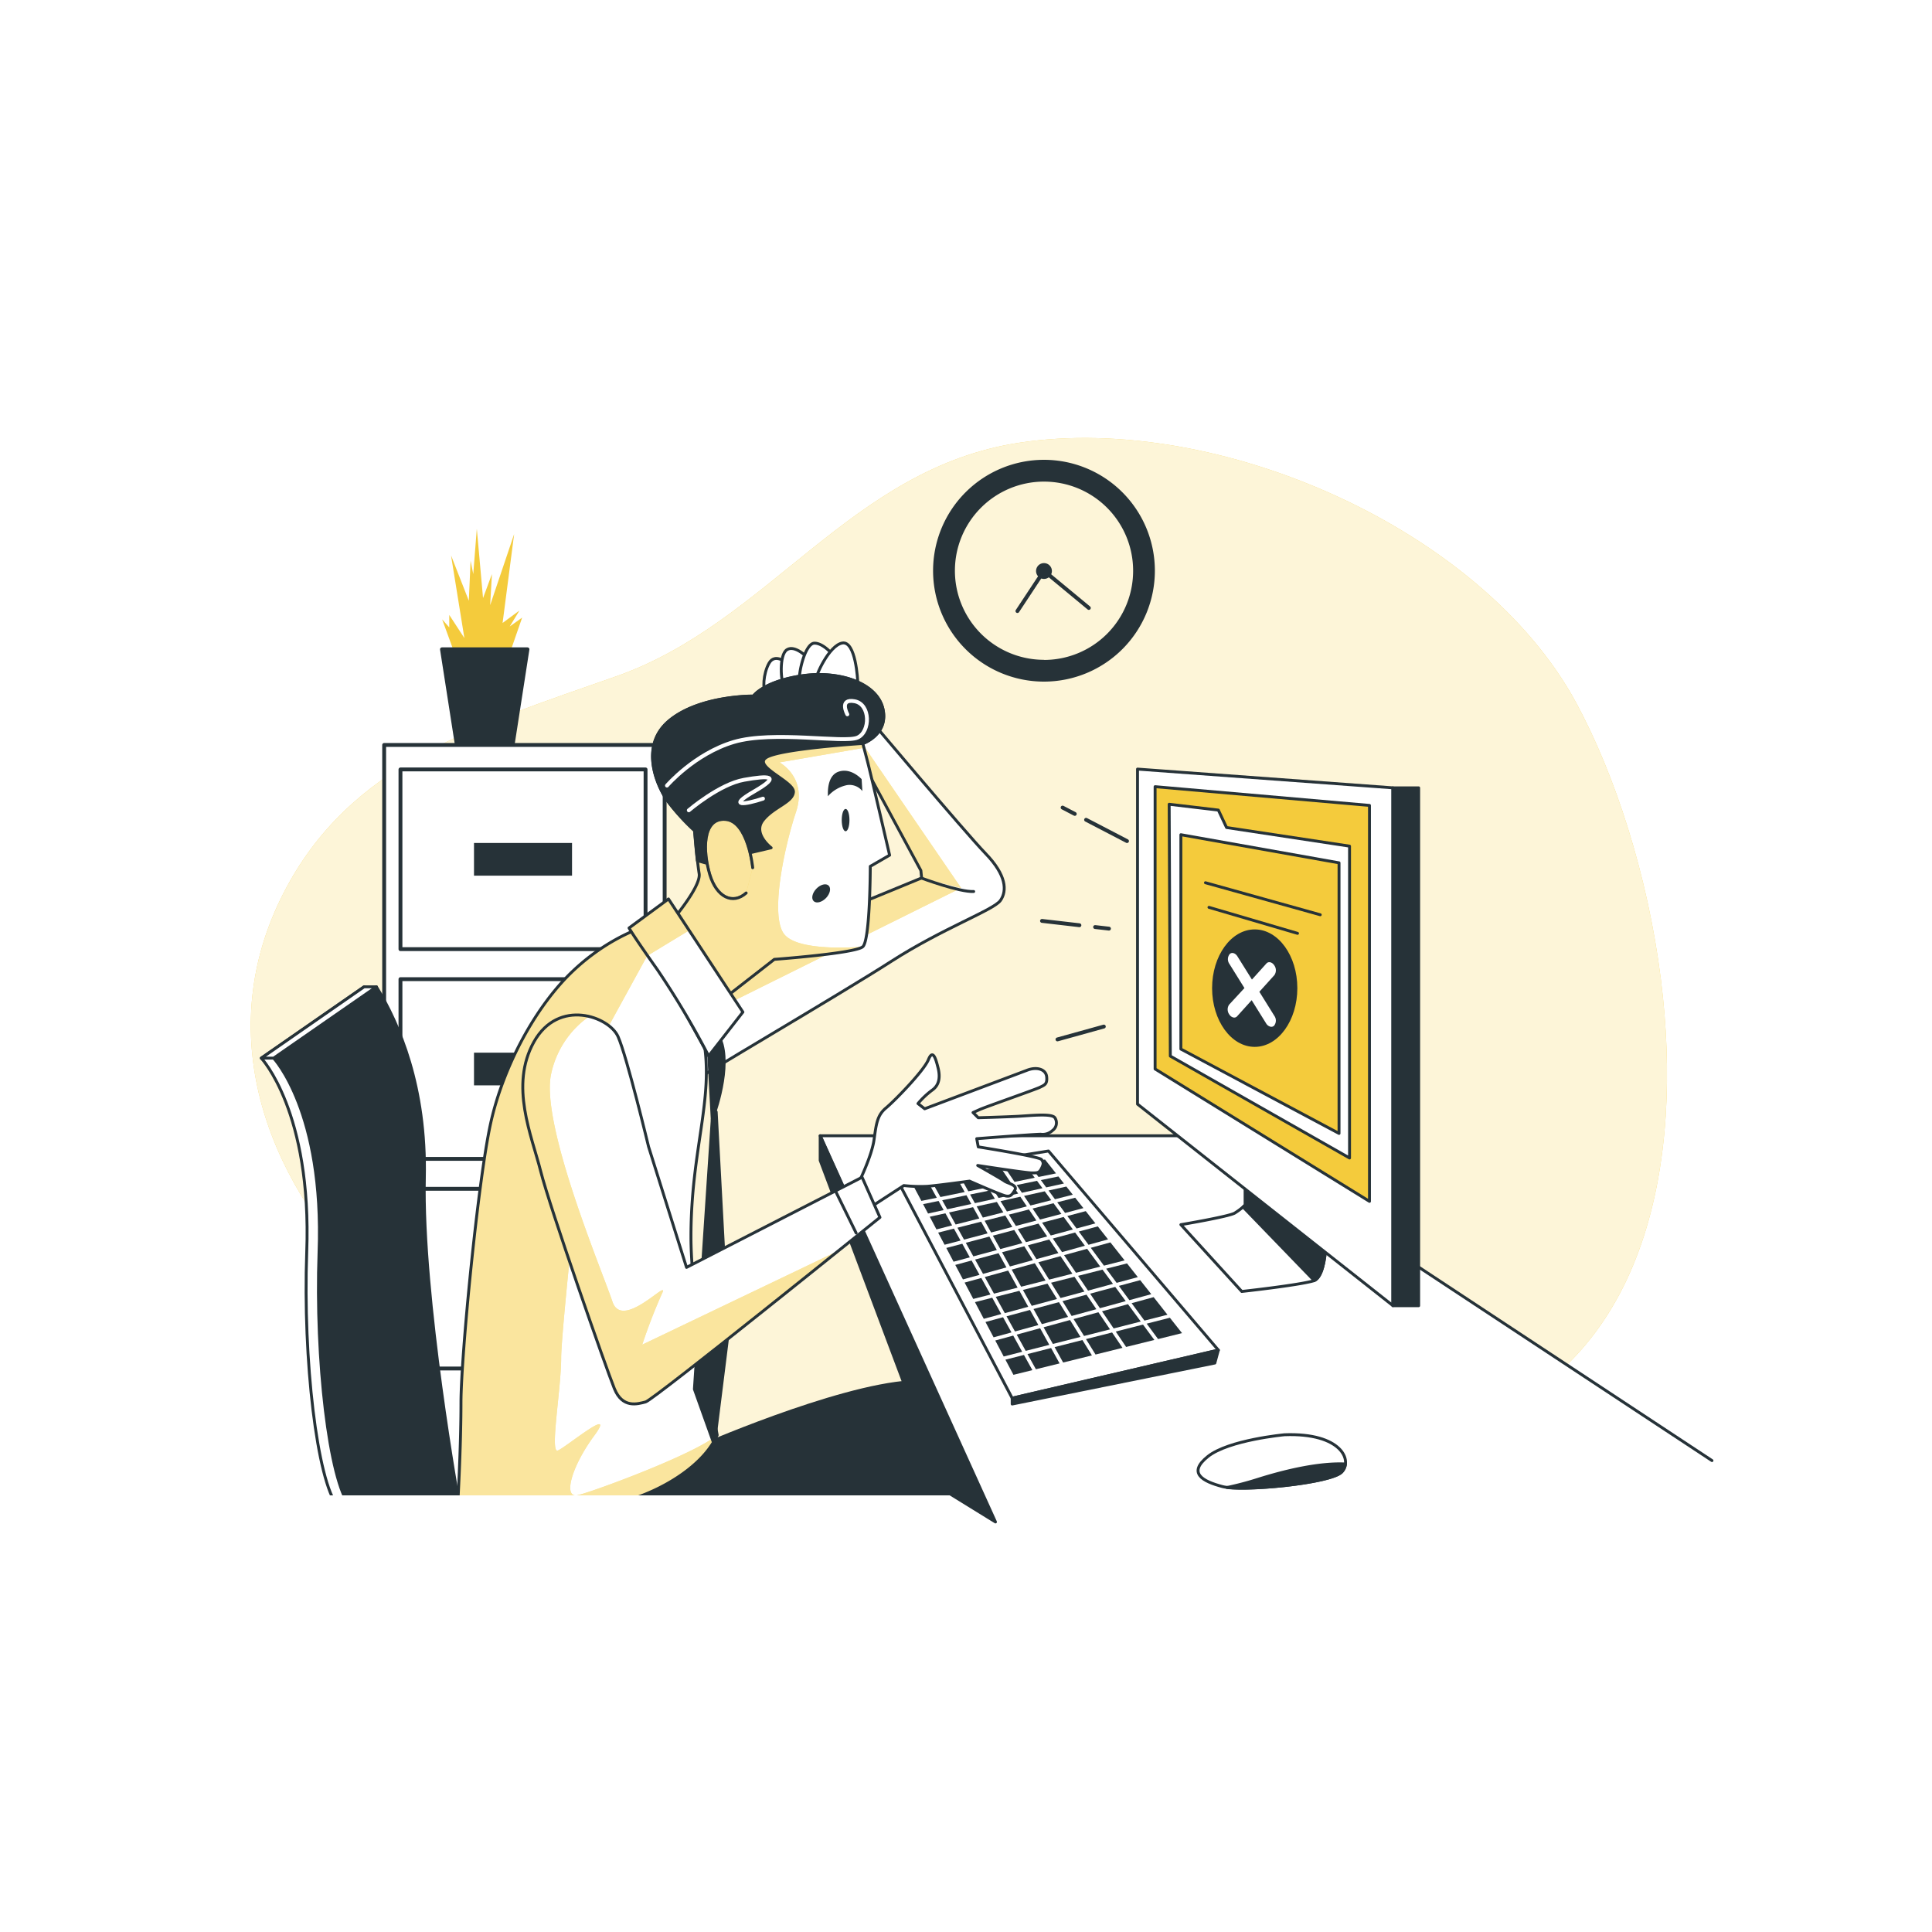 <svg xmlns="http://www.w3.org/2000/svg" xmlns:svgjs="http://svgjs.com/svgjs" xmlns:xlink="http://www.w3.org/1999/xlink" id="freepik_stories-no-data" class="animated" version="1.1" viewBox="0 0 500 500"><style>@keyframes wind{0%{transform:rotate(0deg)}25%{transform:rotate(1deg)}75%{transform:rotate(-1deg)}}@keyframes heartbeat{0%,30%,40%,60%{transform:scale(1)}10%,50%{transform:scale(1.1)}}svg#freepik_stories-no-data:not(.animated) .animable{opacity:0}svg#freepik_stories-no-data.animated #freepik--background-simple--inject-132{animation:1.5s Infinite linear wind;animation-delay:0s}svg#freepik_stories-no-data.animated #freepik--Clock--inject-132{animation:1.5s Infinite linear heartbeat;animation-delay:0s}svg#freepik_stories-no-data.animated #freepik--file-cabinet--inject-132{animation:1.5s Infinite linear wind;animation-delay:0s}</style><g id="freepik--background-simple--inject-132" class="animable" style="transform-origin:248.164px 245.604px"><path d="M429.84,253.51c-3.39-27-11.87-53.07-22-71.76-24.47-44.91-92.64-74.95-144-67.18-43.81,6.62-64.86,46.59-104.36,60.46-36.34,12.76-69.06,22.61-86.19,56.28C37,302.43,125.71,380.18,201.74,374.12c24-1.92,45.44-11.15,70.07-6.82,50,8.79,66.6,18.24,110.76.66C426.08,350.63,435.77,300.74,429.84,253.51Z" style="fill:#f4cb3c;transform-origin:248.164px 245.604px" id="el1zsp1ioe5l4" class="animable"/><g id="el7f0vf281jw2"><path d="M429.84,253.51c-3.39-27-11.87-53.07-22-71.76-24.47-44.91-92.64-74.95-144-67.18-43.81,6.62-64.86,46.59-104.36,60.46-36.34,12.76-69.06,22.61-86.19,56.28C37,302.43,125.71,380.18,201.74,374.12c24-1.92,45.44-11.15,70.07-6.82,50,8.79,66.6,18.24,110.76.66C426.08,350.63,435.77,300.74,429.84,253.51Z" style="fill:#fff;opacity:.8;transform-origin:248.164px 245.604px" class="animable"/></g></g><g id="freepik--Device--inject-132" class="animable" style="transform-origin:327.66px 296.46px"><polyline points="254.91 389.43 212.26 293.93 315.61 293.93 443.06 378" style="fill:#fff;stroke:#263238;stroke-linecap:round;stroke-linejoin:round;stroke-width:.75px;transform-origin:327.66px 341.68px" id="elo30jurvc3j8" class="animable"/><polygon points="244.33 385.67 212.26 300.3 212.26 293.93 257.63 393.88 244.33 385.67" style="fill:#263238;stroke:#263238;stroke-linecap:round;stroke-linejoin:round;stroke-width:.75px;transform-origin:234.945px 343.905px" id="elmos3cyl4d4n" class="animable"/><polygon points="271.35 297.88 315.31 349.41 261.95 361.84 231.63 304.24 271.35 297.88" style="fill:#fff;stroke:#263238;stroke-linecap:round;stroke-linejoin:round;stroke-width:.75px;transform-origin:273.47px 329.86px" id="elc486bfm04eq" class="animable"/><polygon points="261.95 361.84 261.95 363.36 314.4 352.75 315.31 349.41 261.95 361.84" style="fill:#263238;stroke:#263238;stroke-linecap:round;stroke-linejoin:round;stroke-width:.75px;transform-origin:288.63px 356.385px" id="el9cj196jap56" class="animable"/><polygon points="269.69 316.42 271.94 319.74 277.66 318.19 275.28 314.95 269.69 316.42" style="fill:#263238;transform-origin:273.675px 317.345px" id="el4zdzgknk95u" class="animable"/><polygon points="291.34 336.73 288.62 333.05 282.12 334.8 284.66 338.56 291.34 336.73" style="fill:#263238;transform-origin:286.73px 335.805px" id="eldc4zojzylqs" class="animable"/><polygon points="265.02 309.5 266.69 311.98 272.07 310.61 270.38 308.31 265.02 309.5" style="fill:#263238;transform-origin:268.545px 310.145px" id="elt1i9dyekj5b" class="animable"/><polygon points="275.38 324.83 278.46 329.39 284.75 327.8 281.35 323.19 275.38 324.83" style="fill:#263238;transform-origin:280.065px 326.29px" id="elvtc8v5w50xo" class="animable"/><polygon points="291.67 326.97 286.28 328.34 288.98 332 294.47 330.52 291.67 326.97" style="fill:#263238;transform-origin:290.375px 329.485px" id="el4b76wd4o87h" class="animable"/><polygon points="279.01 330.19 281.58 334.01 288.04 332.26 285.33 328.58 279.01 330.19" style="fill:#263238;transform-origin:283.525px 331.295px" id="el36qchmsrlga" class="animable"/><polygon points="258.93 310.85 260.59 313.53 265.75 312.21 264.06 309.71 258.93 310.85" style="fill:#263238;transform-origin:262.34px 311.62px" id="elrtnjwnu2eyl" class="animable"/><polygon points="272.47 320.53 274.85 324.04 280.77 322.4 278.24 318.97 272.47 320.53" style="fill:#263238;transform-origin:276.62px 321.505px" id="eli1svardfzb" class="animable"/><polygon points="267.23 312.77 269.15 315.62 274.69 314.16 272.65 311.39 267.23 312.77" style="fill:#263238;transform-origin:270.96px 313.505px" id="elbqv6qdu3vwv" class="animable"/><polygon points="255.59 319.2 253.91 316.17 247.78 317.73 249.49 320.81 255.59 319.2" style="fill:#263238;transform-origin:251.685px 318.49px" id="elc8f6a3prfci" class="animable"/><polygon points="246.78 326.53 250.99 325.4 249.04 321.88 244.9 322.97 246.78 326.53" style="fill:#263238;transform-origin:247.945px 324.205px" id="elxbwfidz3fk" class="animable"/><polygon points="257.11 307.91 258.42 310.03 263.51 308.9 262.14 306.88 257.11 307.91" style="fill:#263238;transform-origin:260.31px 308.455px" id="eltvjt1s1eb6s" class="animable"/><polygon points="253.45 315.34 251.83 312.42 245.6 313.79 247.32 316.9 253.45 315.34" style="fill:#263238;transform-origin:249.525px 314.66px" id="elehvpbkojkks" class="animable"/><polygon points="251.06 309.14 252.3 311.38 257.48 310.24 256.15 308.1 251.06 309.14" style="fill:#263238;transform-origin:254.27px 309.74px" id="els1sucg46hr" class="animable"/><polygon points="242.35 318.17 246.41 317.13 244.67 314 240.62 314.89 242.35 318.17" style="fill:#263238;transform-origin:243.515px 316.085px" id="elc4gfkmxso7m" class="animable"/><polygon points="243.84 310.62 245.14 312.96 251.37 311.59 250.12 309.33 243.84 310.62" style="fill:#263238;transform-origin:247.605px 311.145px" id="elsvv29opj1jp" class="animable"/><polygon points="263.41 318.08 265.51 321.47 271.01 319.99 268.76 316.67 263.41 318.08" style="fill:#263238;transform-origin:267.21px 319.07px" id="elo9c50wxq52" class="animable"/><polygon points="277.53 329.63 274.46 325.09 268.73 326.67 271.51 331.16 277.53 329.63" style="fill:#263238;transform-origin:273.13px 328.125px" id="el82p5e3h9lsx" class="animable"/><polygon points="252.76 312.21 254.36 315.11 259.66 313.76 257.99 311.06 252.76 312.21" style="fill:#263238;transform-origin:256.21px 313.085px" id="el7p2gq5gquar" class="animable"/><polygon points="253.96 330.74 249.64 331.93 251.88 336.16 256.33 335.03 253.96 330.74" style="fill:#263238;transform-origin:252.985px 333.45px" id="elkn894e69was" class="animable"/><polygon points="266.01 322.28 268.23 325.86 273.92 324.3 271.55 320.78 266.01 322.28" style="fill:#263238;transform-origin:269.965px 323.32px" id="elca9cuql7vqh" class="animable"/><polygon points="261.99 317.52 260.16 314.57 254.82 315.93 256.5 318.97 261.99 317.52" style="fill:#263238;transform-origin:258.405px 316.77px" id="elwcwcsk6yxve" class="animable"/><polygon points="272.02 348.87 265.91 350.43 268.09 354.36 274.22 352.85 272.02 348.87" style="fill:#263238;transform-origin:270.065px 351.615px" id="elg0482sg1vs7" class="animable"/><polygon points="262.56 305.87 267.79 304.8 264.98 300.98 259.83 301.83 262.56 305.87" style="fill:#263238;transform-origin:263.81px 303.425px" id="elgga4j58wt6k" class="animable"/><polygon points="249.66 308.5 247.13 303.93 240.72 304.99 243.38 309.79 249.66 308.5" style="fill:#263238;transform-origin:245.19px 306.86px" id="el10zmvcxjurpq" class="animable"/><polygon points="257.98 323.51 256.05 320.02 249.95 321.63 251.9 325.15 257.98 323.51" style="fill:#263238;transform-origin:253.965px 322.585px" id="elilr2e0681ys" class="animable"/><polygon points="273.55 336.18 271.09 332.21 264.73 333.83 267.01 337.95 273.55 336.18" style="fill:#263238;transform-origin:269.14px 335.08px" id="el6unfh64dyry" class="animable"/><polygon points="270.59 331.4 267.81 326.92 261.82 328.57 264.27 333 270.59 331.4" style="fill:#263238;transform-origin:266.205px 329.96px" id="elu6h5err4rr" class="animable"/><polygon points="280.65 334.26 278.07 330.43 272.01 331.97 274.47 335.93 280.65 334.26" style="fill:#263238;transform-origin:276.33px 333.18px" id="elvlls9w91ftr" class="animable"/><polygon points="264.59 321.72 262.49 318.32 256.95 319.79 258.88 323.26 264.59 321.72" style="fill:#263238;transform-origin:260.77px 320.79px" id="elxha7d6c2bbn" class="animable"/><polygon points="261.09 314.34 262.91 317.27 268.22 315.87 266.29 313.01 261.09 314.34" style="fill:#263238;transform-origin:264.655px 315.14px" id="elit77zpzb3o" class="animable"/><polygon points="267.31 326.12 265.09 322.53 259.33 324.08 261.37 327.76 267.31 326.12" style="fill:#263238;transform-origin:263.32px 325.145px" id="el8wt2ssju6bm" class="animable"/><polygon points="283.74 338.82 281.19 335.06 274.97 336.74 277.34 340.57 283.74 338.82" style="fill:#263238;transform-origin:279.355px 337.815px" id="ela7pk2xcspg" class="animable"/><polygon points="279.63 345.99 276.92 341.62 270.08 343.5 272.48 347.81 279.63 345.99" style="fill:#263238;transform-origin:274.855px 344.715px" id="elg0dgi8uh64" class="animable"/><polygon points="259.13 340.08 256.79 335.85 252.32 336.99 254.6 341.31 259.13 340.08" style="fill:#263238;transform-origin:255.725px 338.58px" id="el1gmuz7ixz3v" class="animable"/><polygon points="251.45 326.22 247.22 327.36 249.21 331.11 253.5 329.93 251.45 326.22" style="fill:#263238;transform-origin:250.36px 328.665px" id="elrjws1pxidd" class="animable"/><polygon points="271.56 348.05 269.18 343.74 263.12 345.4 265.45 349.6 271.56 348.05" style="fill:#263238;transform-origin:267.34px 346.67px" id="elwfix8puwxel" class="animable"/><polygon points="260.46 328 258.43 324.33 252.35 325.97 254.41 329.68 260.46 328" style="fill:#263238;transform-origin:256.405px 327.005px" id="ell6lfuj3splb" class="animable"/><polygon points="263.11 306.68 264.47 308.69 269.79 307.51 268.38 305.6 263.11 306.68" style="fill:#263238;transform-origin:266.45px 307.145px" id="elmtbuivajbkq" class="animable"/><polygon points="240.18 314.06 244.21 313.17 242.91 310.81 238.89 311.63 240.18 314.06" style="fill:#263238;transform-origin:241.55px 312.435px" id="elxb0mlufqt1" class="animable"/><polygon points="256.59 307.08 261.59 306.06 258.84 301.99 253.94 302.8 256.59 307.08" style="fill:#263238;transform-origin:257.765px 304.535px" id="elrt15y2e97g" class="animable"/><polygon points="250.6 308.31 255.65 307.28 252.97 302.96 248.08 303.77 250.6 308.31" style="fill:#263238;transform-origin:251.865px 305.635px" id="elg7wgz5ozy4h" class="animable"/><polygon points="248.59 321.06 246.87 317.96 242.79 319 244.46 322.14 248.59 321.06" style="fill:#263238;transform-origin:245.69px 320.05px" id="elz6n4qwnsi3m" class="animable"/><polygon points="268.77 304.6 273.29 303.67 270.45 300.08 265.98 300.81 268.77 304.6" style="fill:#263238;transform-origin:269.635px 302.34px" id="elrdn0e99lt2g" class="animable"/><polygon points="242.44 309.98 239.76 305.14 235.8 305.8 238.45 310.79 242.44 309.98" style="fill:#263238;transform-origin:239.12px 307.965px" id="elj0q1fgfg7y" class="animable"/><polygon points="265 350.66 260.2 351.88 262.28 355.8 267.18 354.59 265 350.66" style="fill:#263238;transform-origin:263.69px 353.23px" id="el5i9vi0j9q4t" class="animable"/><polygon points="287.81 344.84 281.05 346.56 283.52 350.55 290.5 348.82 287.81 344.84" style="fill:#263238;transform-origin:285.775px 347.695px" id="elupu0x9yly7g" class="animable"/><polygon points="280.13 346.8 272.93 348.63 275.14 352.62 282.59 350.78 280.13 346.8" style="fill:#263238;transform-origin:277.76px 349.71px" id="el4agwyydfz5a" class="animable"/><polygon points="295.81 342.8 288.75 344.6 291.44 348.59 298.75 346.78 295.81 342.8" style="fill:#263238;transform-origin:293.75px 345.695px" id="elctx9xkve6sc" class="animable"/><polygon points="302.76 341.03 296.76 342.56 299.71 346.55 305.91 345.01 302.76 341.03" style="fill:#263238;transform-origin:301.335px 343.79px" id="ele609x2bp01k" class="animable"/><polygon points="262.22 345.65 257.57 346.92 259.76 351.06 264.54 349.84 262.22 345.65" style="fill:#263238;transform-origin:261.055px 348.355px" id="elporso7zumis" class="animable"/><polygon points="276.42 340.82 274.05 336.99 267.47 338.77 269.63 342.68 276.42 340.82" style="fill:#263238;transform-origin:271.945px 339.835px" id="elhz4i994fazo" class="animable"/><polygon points="287.27 344.04 284.27 339.61 277.84 341.37 280.55 345.75 287.27 344.04" style="fill:#263238;transform-origin:282.555px 342.68px" id="elrhr9bhngk1e" class="animable"/><polygon points="268.73 342.92 266.56 339.01 260.49 340.66 262.67 344.58 268.73 342.92" style="fill:#263238;transform-origin:264.61px 341.795px" id="eloht4nayw0u" class="animable"/><polygon points="257.14 346.1 261.77 344.83 259.59 340.9 255.04 342.13 257.14 346.1" style="fill:#263238;transform-origin:258.405px 343.5px" id="elq5dwm7l145s" class="animable"/><polygon points="263.36 333.24 260.92 328.82 254.86 330.49 257.24 334.79 263.36 333.24" style="fill:#263238;transform-origin:259.11px 331.805px" id="el78w0ksqmoix" class="animable"/><polygon points="295.23 342.01 291.92 337.52 285.2 339.36 288.21 343.8 295.23 342.01" style="fill:#263238;transform-origin:290.215px 340.66px" id="elmu117pekm9b" class="animable"/><polygon points="266.11 338.19 263.82 334.06 257.7 335.62 260.04 339.84 266.11 338.19" style="fill:#263238;transform-origin:261.905px 336.95px" id="el0ns6a3f5v0zd" class="animable"/><polygon points="282.29 322.93 285.7 327.55 291.05 326.19 287.37 321.53 282.29 322.93" style="fill:#263238;transform-origin:286.67px 324.54px" id="elgcwwsp0be1p" class="animable"/><polygon points="275.64 313.91 280.38 312.66 278.25 309.97 273.61 311.15 275.64 313.91" style="fill:#263238;transform-origin:276.995px 311.94px" id="elep857ciwrii" class="animable"/><polygon points="271.36 308.1 273.02 310.36 277.64 309.19 275.97 307.08 271.36 308.1" style="fill:#263238;transform-origin:274.5px 308.72px" id="elqmgj4sp78ke" class="animable"/><polygon points="302.14 340.25 298.56 335.7 292.86 337.26 296.18 341.77 302.14 340.25" style="fill:#263238;transform-origin:297.5px 338.735px" id="eld4h5qm15atm" class="animable"/><polygon points="276.22 314.7 278.61 317.93 283.49 316.61 280.99 313.44 276.22 314.7" style="fill:#263238;transform-origin:279.855px 315.685px" id="eleph294y3xt" class="animable"/><polygon points="289.56 332.79 292.28 336.48 297.95 334.93 295.08 331.3 289.56 332.79" style="fill:#263238;transform-origin:293.755px 333.89px" id="elw4npa8f9vy" class="animable"/><polygon points="270.76 307.3 275.35 306.29 273.92 304.47 269.37 305.4 270.76 307.3" style="fill:#263238;transform-origin:272.36px 305.885px" id="elyzxi60lnl3" class="animable"/><polygon points="281.71 322.15 286.76 320.75 284.11 317.39 279.19 318.72 281.71 322.15" style="fill:#263238;transform-origin:282.975px 319.77px" id="elv8g3zljdbph" class="animable"/><path d="M322.28,303.64v8.18a16,16,0,0,1-2.73,2.12c-1.51.91-13.94,3-13.94,3l15.76,17.29s14.45-1.58,18.5-2.73c4.24-1.22,3.33-16.68,3.33-16.68Z" style="fill:#fff;stroke:#263238;stroke-linecap:round;stroke-linejoin:round;stroke-width:.75px;transform-origin:324.446px 318.935px" id="elrlkz4i64ycm" class="animable"/><path d="M322.28,303.64v8.18s-.22.22-.58.54l18.43,19.06c3.94-1.77,3.07-16.57,3.07-16.57Z" style="fill:#263238;stroke:#263238;stroke-linecap:round;stroke-linejoin:round;stroke-width:.75px;transform-origin:332.491px 317.53px" id="ely4jcrqclxkn" class="animable"/><polygon points="294.39 199.04 294.39 285.75 360.48 337.89 360.48 203.89 294.39 199.04" style="fill:#fff;stroke:#263238;stroke-linecap:round;stroke-linejoin:round;stroke-width:.75px;transform-origin:327.435px 268.465px" id="elsn0hgjkfgr" class="animable"/><polygon points="298.94 203.59 298.94 276.65 354.42 310.91 354.42 208.44 298.94 203.59" style="fill:#f4cb3c;stroke:#263238;stroke-linecap:round;stroke-linejoin:round;stroke-width:.75px;transform-origin:326.68px 257.25px" id="elw2tuti5qef" class="animable"/><rect id="elwkged8u7n" width="6.67" height="134.03" x="360.48" y="203.89" style="fill:#263238;stroke:#263238;stroke-linecap:round;stroke-linejoin:round;stroke-width:.75px;transform-origin:363.815px 270.905px" class="animable"/><polygon points="302.58 208.14 302.88 273.32 349.26 299.69 349.26 218.98 317.43 214.16 315.31 209.65 302.58 208.14" style="fill:#fff;stroke:#263238;stroke-linecap:round;stroke-linejoin:round;stroke-width:.75px;transform-origin:325.92px 253.915px" id="ellcolx7k2yn" class="animable"/><polygon points="305.61 216.02 305.61 271.5 346.54 293.33 346.54 223.3 305.61 216.02" style="fill:#f4cb3c;stroke:#263238;stroke-linecap:round;stroke-linejoin:round;stroke-width:.75px;transform-origin:326.075px 254.675px" id="elh96qtd8ty0v" class="animable"/><g id="el4h0a50jeef3"><ellipse cx="324.72" cy="255.73" rx="11.03" ry="15.2" style="fill:#263238;transform-origin:324.72px 255.73px;transform:rotate(-18.56deg)" class="animable"/></g><path d="M325.92,256.67l3.89-4.31a2.21,2.21,0,0,0-.07-2.59c-.58-.83-1.49-1-2-.41L324,253.51l-3.75-6c-.54-.87-1.45-1.14-2-.6a2.11,2.11,0,0,0-.08,2.55l3.89,6.25L318.1,260a2.2,2.2,0,0,0,.08,2.59,1.68,1.68,0,0,0,1,.73,1,1,0,0,0,1-.32l3.75-4.15,3.74,6a1.79,1.79,0,0,0,1.06.84,1,1,0,0,0,1-.24,2.12,2.12,0,0,0,.07-2.55Z" style="fill:#fff;transform-origin:323.956px 256.184px" id="elwabxwwibmac" class="animable"/><line id="el4ji968mt6mm" x1="312.88" x2="335.8" y1="234.82" y2="241.55" style="fill:none;stroke:#263238;stroke-linecap:round;stroke-linejoin:round;stroke-width:.75px;transform-origin:324.34px 238.185px" class="animable"/><line id="el9aipolezxph" x1="311.97" x2="341.68" y1="228.45" y2="236.74" style="fill:none;stroke:#263238;stroke-linecap:round;stroke-linejoin:round;stroke-width:.75px;transform-origin:326.825px 232.595px" class="animable"/><path d="M332.45,371.31s-14.49,1.34-19.85,5.63-1.34,6.44,3.75,7.78,27.9-.81,30.85-3.76S347.2,370.77,332.45,371.31Z" style="fill:#fff;stroke:#263238;stroke-linecap:round;stroke-linejoin:round;stroke-width:.75px;transform-origin:329.143px 378.204px" id="elrqmh8xpeskf" class="animable"/><path d="M347.2,381a3.46,3.46,0,0,0,1-2.12c-6.49-.32-15,1.56-22.73,4a81.06,81.06,0,0,1-7.94,2.09C324.27,385.78,344.44,383.72,347.2,381Z" style="fill:#263238;stroke:#263238;stroke-linecap:round;stroke-linejoin:round;stroke-width:.75px;transform-origin:332.865px 381.996px" id="eltuol5qsutpa" class="animable"/><line id="el1t2jxtdm12uj" x1="281.08" x2="291.67" y1="212.16" y2="217.67" style="fill:none;stroke:#263238;stroke-linecap:round;stroke-linejoin:round;transform-origin:286.375px 214.915px" class="animable"/><line id="el9g3onpzuiou" x1="275" x2="278.15" y1="209" y2="210.64" style="fill:none;stroke:#263238;stroke-linecap:round;stroke-linejoin:round;transform-origin:276.575px 209.82px" class="animable"/><line id="eliadbpw5xcvh" x1="283.41" x2="287" y1="239.92" y2="240.33" style="fill:none;stroke:#263238;stroke-linecap:round;stroke-linejoin:round;transform-origin:285.205px 240.125px" class="animable"/><line id="elhnxm3ycy2dq" x1="269.67" x2="279.35" y1="238.33" y2="239.45" style="fill:none;stroke:#263238;stroke-linecap:round;stroke-linejoin:round;transform-origin:274.51px 238.89px" class="animable"/><line id="elmgnj3ut252q" x1="285.67" x2="273.67" y1="265.67" y2="269" style="fill:none;stroke:#263238;stroke-linecap:round;stroke-linejoin:round;transform-origin:279.67px 267.335px" class="animable"/></g><g id="freepik--Clock--inject-132" class="animable" style="transform-origin:270.18px 147.7px"><path d="M270.18,119a28.7,28.7,0,1,0,28.7,28.7A28.7,28.7,0,0,0,270.18,119Zm0,51.76a23.06,23.06,0,1,1,23.07-23.06A23.05,23.05,0,0,1,270.18,170.79Z" style="fill:#263238;transform-origin:270.18px 147.7px" id="elzg1lur3phqq" class="animable"/><path d="M272.23,147.73a2.05,2.05,0,1,1-2.05-2A2.05,2.05,0,0,1,272.23,147.73Z" style="fill:#263238;transform-origin:270.181px 147.78px" id="el46vhmx4bcra" class="animable"/><polyline points="263.31 158.14 270.18 147.73 281.79 157.34" style="fill:none;stroke:#263238;stroke-linecap:round;stroke-linejoin:round;transform-origin:272.55px 152.935px" id="el75lbp0qf97b" class="animable"/></g><g id="freepik--file-cabinet--inject-132" class="animable" style="transform-origin:135.715px 261.37px"><polyline points="117.88 169.73 114.43 160.3 116.27 162.37 116.27 159.15 120.18 165.13 116.73 143.74 121.33 155.47 121.79 145.12 122.48 148.57 123.4 136.84 125.01 154.78 127.31 148.57 126.85 156.62 133.06 138.22 130.07 161.22 134.44 158 131.91 162.14 135.13 159.84 131.46 170.42 118.11 170.65" style="fill:#f4cb3c;transform-origin:124.78px 153.745px" id="el287lh0b53df" class="animable"/><polygon points="132.64 192.96 118.26 192.96 114.38 168.04 136.51 168.04 132.64 192.96" style="fill:#263238;stroke:#263238;stroke-linecap:round;stroke-linejoin:round;transform-origin:125.445px 180.5px" id="elouva5zi224q" class="animable"/><rect id="elllghnusj65" width="72.59" height="193.11" x="99.42" y="192.79" style="fill:#fff;stroke:#263238;stroke-linecap:round;stroke-linejoin:round;transform-origin:135.715px 289.345px" class="animable"/><rect id="eleg7wvre4615" width="63.43" height="46.51" x="103.64" y="199.13" style="fill:none;stroke:#263238;stroke-linecap:round;stroke-linejoin:round;transform-origin:135.355px 222.385px" class="animable"/><rect id="el18rntz26uk" width="25.37" height="8.46" x="122.67" y="218.16" style="fill:#263238;transform-origin:135.355px 222.39px" class="animable"/><rect id="eltjaosqjavoe" width="63.43" height="46.51" x="103.64" y="253.4" style="fill:none;stroke:#263238;stroke-linecap:round;stroke-linejoin:round;transform-origin:135.355px 276.655px" class="animable"/><rect id="elf2p80ptpeon" width="25.37" height="8.46" x="122.67" y="272.43" style="fill:#263238;transform-origin:135.355px 276.66px" class="animable"/><rect id="el20i4q27k99g" width="63.43" height="46.51" x="103.64" y="307.66" style="fill:none;stroke:#263238;stroke-linecap:round;stroke-linejoin:round;transform-origin:135.355px 330.915px" class="animable"/><rect id="elw616mpt0g5d" width="25.37" height="8.46" x="122.67" y="326.69" style="fill:#263238;transform-origin:135.355px 330.92px" class="animable"/></g><g id="freepik--Character--inject-132" class="animable" style="transform-origin:170.512px 278.078px"><g style="clip-path:url(#freepik--clip-path--inject-132);transform-origin:170.512px 278.078px" id="elp20ekbyety" class="animable"><path d="M179.79,374.88s36.38-16.07,55.94-17.28L250,389.13H142.22Z" style="fill:#263238;stroke:#263238;stroke-linecap:round;stroke-linejoin:round;stroke-width:.75px;transform-origin:196.11px 373.365px" id="elssk6ova065" class="animable"/><path d="M224.07,184.9s25.61,30.42,31,36,5.59,9.63,3.85,12.13-14.82,7.13-28.3,15.79-51.8,31-52.18,31.78-4.05-27-4.05-27l64.12-26.38-.19-1.93-20.8-38.51Z" style="fill:#fff;transform-origin:217.142px 232.758px" id="el2lp31kzoqu4" class="animable"/><g style="clip-path:url(#freepik--clip-path-2--inject-132);transform-origin:211.58px 225.46px" id="elqjq1vvi6jfl" class="animable"><path d="M248.72,229.8,219,186.4l-1.43.42,20.8,38.51.19,1.93-64.12,26.38s.07.48.17,1.29l4.18,9.59Z" style="fill:#f4cb3c;transform-origin:211.58px 225.46px" id="elu3hy9w2ys08" class="animable"/><g id="elsh4n6oocv49"><path d="M248.72,229.8,219,186.4l-1.43.42,20.8,38.51.19,1.93-64.12,26.38s.07.48.17,1.29l4.18,9.59Z" style="fill:#fff;opacity:.5;transform-origin:211.58px 225.46px" class="animable"/></g></g><path d="M224.07,184.9s25.61,30.42,31,36,5.59,9.63,3.85,12.13-14.82,7.13-28.3,15.79-51.8,31-52.18,31.78-4.05-27-4.05-27l64.12-26.38-.19-1.93-20.8-38.51Z" style="fill:none;stroke:#263238;stroke-linecap:round;stroke-linejoin:round;stroke-width:.75px;transform-origin:217.142px 232.758px" id="el7ozoioyhvdi" class="animable"/><path d="M203.66,171.61s-3.08-2.7-4.62,0-1.73,7.12-.77,7.51,4.81-.19,5.39-1.35S203.66,171.61,203.66,171.61Z" style="fill:#fff;stroke:#263238;stroke-linecap:round;stroke-linejoin:round;stroke-width:.75px;transform-origin:200.8px 174.825px" id="els7a5i9ldira" class="animable"/><path d="M209.05,170.26s-3.27-3.46-5.39-2.12-1.54,8.67-.77,9.25,5.39-1,6-1.93S209.05,170.26,209.05,170.26Z" style="fill:#fff;stroke:#263238;stroke-linecap:round;stroke-linejoin:round;stroke-width:.75px;transform-origin:205.7px 172.673px" id="elnmvpmgs6dgl" class="animable"/><path d="M216.37,170.45s-2.89-4-5.58-4-4.63,9.63-3.66,10.4,7.31-.19,7.7-.77A52.44,52.44,0,0,0,216.37,170.45Z" style="fill:#fff;stroke:#263238;stroke-linecap:round;stroke-linejoin:round;stroke-width:.75px;transform-origin:211.623px 171.793px" id="elesnl05zrmns" class="animable"/><path d="M222,177c0-1.15-.57-11.17-4-10.59s-7.12,8.67-6.93,10S222,177,222,177Z" style="fill:#fff;stroke:#263238;stroke-linecap:round;stroke-linejoin:round;stroke-width:.75px;transform-origin:216.531px 171.796px" id="elp2fq09sh8lo" class="animable"/><path d="M238.51,227.26s9.82,3.66,13.48,3.46" style="fill:#fff;stroke:#263238;stroke-linecap:round;stroke-linejoin:round;stroke-width:.75px;transform-origin:245.25px 228.994px" id="eldxbdqcvj13e" class="animable"/><path d="M157.76,389.39c10.46-1.76,23.86-8.95,27.85-18-3-15.69-6.79-37.79-6.79-51.31,0-22.72,6-35.62,3.27-51s-8.47-25.41-14.63-29.46c0,0-9.43,2.5-19.06,11.55S130.3,275.78,127,290.61s-7.7,60.46-7.7,72.4-.86,26.76-.86,26.76c11.53,0,23.06,0,34.59,0A26.46,26.46,0,0,0,157.76,389.39Z" style="fill:#fff;transform-origin:152.025px 314.696px" id="elnmbpfqm159b" class="animable"/><g style="clip-path:url(#freepik--clip-path-3--inject-132);transform-origin:152.025px 314.67px" id="elu4h582tohpi" class="animable"><path d="M185.61,371.38c-5.86,5-32.25,14.71-36.1,15.57s-1.71-7.28,4.28-15.41-7.28,3-9.42,3.85.86-15.84.86-24,7.71-77.48,7.71-77.48l14.55-26.55,5-3a21.48,21.48,0,0,0-5-4.79s-9.43,2.5-19.06,11.55S130.3,275.78,127,290.61s-7.7,60.46-7.7,72.4-.86,26.76-.86,26.76c11.53,0,23.06,0,34.59,0a26.46,26.46,0,0,0,4.71-.42C168.22,387.63,181.62,380.44,185.61,371.38Z" style="fill:#f4cb3c;transform-origin:152.025px 314.67px" id="elt78zsgh9jef" class="animable"/><g id="el4swplbdrx69"><path d="M185.61,371.38c-5.86,5-32.25,14.71-36.1,15.57s-1.71-7.28,4.28-15.41-7.28,3-9.42,3.85.86-15.84.86-24,7.71-77.48,7.71-77.48l14.55-26.55,5-3a21.48,21.48,0,0,0-5-4.79s-9.43,2.5-19.06,11.55S130.3,275.78,127,290.61s-7.7,60.46-7.7,72.4-.86,26.76-.86,26.76c11.53,0,23.06,0,34.59,0a26.46,26.46,0,0,0,4.71-.42C168.22,387.63,181.62,380.44,185.61,371.38Z" style="fill:#fff;opacity:.5;transform-origin:152.025px 314.67px" class="animable"/></g></g><path d="M157.76,389.39c10.46-1.76,23.86-8.95,27.85-18-3-15.69-6.79-37.79-6.79-51.31,0-22.72,6-35.62,3.27-51s-8.47-25.41-14.63-29.46c0,0-9.43,2.5-19.06,11.55S130.3,275.78,127,290.61s-7.7,60.46-7.7,72.4-.86,26.76-.86,26.76c11.53,0,23.06,0,34.59,0A26.46,26.46,0,0,0,157.76,389.39Z" style="fill:none;stroke:#263238;stroke-linecap:round;stroke-linejoin:round;stroke-width:.75px;transform-origin:152.025px 314.696px" id="el8ugw2wi1t1w" class="animable"/><path d="M166.9,243.16l16.54,30.12.89,16.52s4.61-11.78,2.56-19.47S166.9,243.16,166.9,243.16Z" style="fill:#263238;stroke:#263238;stroke-linecap:round;stroke-linejoin:round;stroke-width:.75px;transform-origin:177.158px 266.48px" id="el8kw9y69tav4" class="animable"/><polygon points="184.32 289.81 179.71 359.52 184.84 373.87 188.43 345.16 185.35 287.75 184.32 289.81" style="fill:#263238;stroke:#263238;stroke-linecap:round;stroke-linejoin:round;stroke-width:.75px;transform-origin:184.07px 330.81px" id="ela38v0qjph24" class="animable"/><path d="M179.78,214.93s.58,7.51,1.16,11.17S172.47,240,172.47,240l13.09,19.83,14.83-11.55s21-1.54,22.91-3.28,1.93-20.79,1.93-20.79l5-2.89s-4.62-20-5.77-24.46l-1.16-4.42s6.74-2.32,5.2-9-11.36-10-21.18-8.48-12.32,5.2-12.32,5.2-13.87-.19-21.76,6.36-3.08,16.94-.58,20.6A57.23,57.23,0,0,0,179.78,214.93Z" style="fill:#fff;transform-origin:199.568px 217.213px" id="elkdlap0791c" class="animable"/><g style="clip-path:url(#freepik--clip-path-4--inject-132);transform-origin:198.583px 217.168px" id="elhs8jz1hyf8g" class="animable"><path d="M203,241.83c-3.85-4.71,0-22.69,3-31.68s-4.28-12.84-4.28-12.84l21.86-3.77-.3-1.13a9.74,9.74,0,0,0,3.83-2.71l1.18-6.95c-2-6.32-11.47-9.36-21-7.87-9.82,1.54-12.32,5.2-12.32,5.2s-13.87-.19-21.76,6.36-3.08,16.94-.58,20.6a57.23,57.23,0,0,0,7.12,7.89s.58,7.51,1.16,11.17S172.47,240,172.47,240l13.09,19.83,14.83-11.55s16-1.18,21.36-2.63l1.55-.65S206.87,246.54,203,241.83Z" style="fill:#f4cb3c;transform-origin:198.583px 217.168px" id="elaoj7jrbernr" class="animable"/><g id="el7vtzhwh35u2"><path d="M203,241.83c-3.85-4.71,0-22.69,3-31.68s-4.28-12.84-4.28-12.84l21.86-3.77-.3-1.13a9.74,9.74,0,0,0,3.83-2.71l1.18-6.95c-2-6.32-11.47-9.36-21-7.87-9.82,1.54-12.32,5.2-12.32,5.2s-13.87-.19-21.76,6.36-3.08,16.94-.58,20.6a57.23,57.23,0,0,0,7.12,7.89s.58,7.51,1.16,11.17S172.47,240,172.47,240l13.09,19.83,14.83-11.55s16-1.18,21.36-2.63l1.55-.65S206.87,246.54,203,241.83Z" style="fill:#fff;opacity:.5;transform-origin:198.583px 217.168px" class="animable"/></g><path d="M214.25,206.08s0-.3,0-.77c0-1.49.25-4.71,2.74-5.59,3.27-1.15,6,1.93,6,1.93l.19,3.08a4.25,4.25,0,0,0-4-1.54A9,9,0,0,0,214.25,206.08Z" style="fill:#263238;transform-origin:218.715px 202.771px" id="elsb5pvnky3aj" class="animable"/><path d="M219.84,212.24c0,1.59-.44,2.89-1,2.89s-1-1.3-1-2.89.43-2.89,1-2.89S219.84,210.64,219.84,212.24Z" style="fill:#263238;transform-origin:218.84px 212.24px" id="eloir17shjn0n" class="animable"/><path d="M213.77,232.41c-1.07,1.11-2.5,1.47-3.19.81s-.38-2.11.69-3.22,2.49-1.47,3.18-.81S214.84,231.3,213.77,232.41Z" style="fill:#263238;transform-origin:212.516px 231.205px" id="eluk3fzmokjpj" class="animable"/></g><path d="M179.78,214.93s.58,7.51,1.16,11.17S172.47,240,172.47,240l13.09,19.83,14.83-11.55s21-1.54,22.91-3.28,1.93-20.79,1.93-20.79l5-2.89s-4.62-20-5.77-24.46l-1.16-4.42s6.74-2.32,5.2-9-11.36-10-21.18-8.48-12.32,5.2-12.32,5.2-13.87-.19-21.76,6.36-3.08,16.94-.58,20.6A57.23,57.23,0,0,0,179.78,214.93Z" style="fill:none;stroke:#263238;stroke-linecap:round;stroke-linejoin:round;stroke-width:.75px;transform-origin:199.568px 217.213px" id="elq5iae2abir" class="animable"/><path d="M198.27,196.06c3.47-2.31,25-3.65,25-3.65s6.74-2.32,5.2-9-11.36-10-21.18-8.48-12.32,5.2-12.32,5.2-13.87-.19-21.76,6.36-3.08,16.94-.58,20.6a57.23,57.23,0,0,0,7.12,7.89s.32,4.12.72,7.75l6,1.69,6.55-3.47,6.55-1.54s-4.82-3.66-2.12-7.12,7.7-4.62,7.89-7.32S194.8,198.37,198.27,196.06Z" style="fill:#263238;stroke:#263238;stroke-linecap:round;stroke-linejoin:round;stroke-width:.75px;transform-origin:198.787px 199.493px" id="elkhn0teqawk" class="animable"/><path d="M219.29,184.87s-2.26-4.14,1.88-3.39,4.14,7.91.75,9.41-21.83-1.88-32,1.13-17.31,11.29-17.31,11.29" style="fill:none;stroke:#fff;stroke-linecap:round;stroke-miterlimit:10;transform-origin:198.493px 192.35px" id="eluo6um5u3os9" class="animable"/><path d="M178.26,209.71s7.91-6.77,14.3-7.9,9.79-1.13,2.64,3-2.26,3.38,2.26,1.88" style="fill:none;stroke:#fff;stroke-linecap:round;stroke-miterlimit:10;transform-origin:188.73px 205.439px" id="el2elonrcgsaa" class="animable"/><path d="M194.8,224.56s-1.15-12.13-7.12-12.51-5.78,8.28-4,14.25,6,7.89,9.43,4.81" style="fill:#f4cb3c;transform-origin:188.694px 222.3px" id="elrns9zabd5t" class="animable"/><g style="clip-path:url(#freepik--clip-path-5--inject-132);transform-origin:188.694px 222.3px" id="el9rk371dd4a7" class="animable"><g id="elnlygu4ebldr"><path d="M194.8,224.56s-1.15-12.13-7.12-12.51-5.78,8.28-4,14.25,6,7.89,9.43,4.81" style="fill:#fff;stroke:#263238;stroke-linecap:round;stroke-linejoin:round;stroke-width:.75px;opacity:.5;transform-origin:188.694px 222.3px" class="animable"/></g></g><path d="M194.8,224.56s-1.15-12.13-7.12-12.51-5.78,8.28-4,14.25,6,7.89,9.43,4.81" style="fill:none;stroke:#263238;stroke-linecap:round;stroke-linejoin:round;stroke-width:.75px;transform-origin:188.694px 222.3px" id="el956jwhn928s" class="animable"/><path d="M173,232.65l19.26,29.27-8.86,11.36a223.78,223.78,0,0,0-13.28-22.34c-6.55-9.24-7.32-10.78-7.32-10.78Z" style="fill:#fff;transform-origin:177.53px 252.965px" id="eladvg8l8kc1n" class="animable"/><g style="clip-path:url(#freepik--clip-path-6--inject-132);transform-origin:170.575px 239.985px" id="elpjhekzqy8n" class="animable"><path d="M173,232.65l-10.2,7.51s.57,1.13,4.77,7.16l10.78-6.54Z" style="fill:#f4cb3c;transform-origin:170.575px 239.985px" id="elz65ze9b74nk" class="animable"/><g id="eltr00u0zairn"><path d="M173,232.65l-10.2,7.51s.57,1.13,4.77,7.16l10.78-6.54Z" style="fill:#fff;opacity:.5;transform-origin:170.575px 239.985px" class="animable"/></g></g><path d="M173,232.65l19.26,29.27-8.86,11.36a223.78,223.78,0,0,0-13.28-22.34c-6.55-9.24-7.32-10.78-7.32-10.78Z" style="fill:none;stroke:#263238;stroke-linecap:round;stroke-linejoin:round;stroke-width:.75px;transform-origin:177.53px 252.965px" id="elaow3hi8wwyr" class="animable"/><path d="M222.53,305.44s3.08-6.36,3.66-10.4.77-6.36,3.08-8.28,9.82-9.63,11-12.52,1.92-.19,2.5,2.12.38,4.43-1.54,5.78a21.23,21.23,0,0,0-3.66,3.46l1.73,1.35s24.07-9.05,26.58-10,4.81-.2,5,1.73-.57,2.12-1.73,2.7-13.86,5-15.6,5.77l-1.73.77,1.35,1.35s6.93-.19,10.4-.38,8.66-.77,9.43.38a2.4,2.4,0,0,1-.58,3.27,3.72,3.72,0,0,1-3.08,1c-1.73,0-16.56,1.15-16.56,1.15l.39,2.12s15.79,2.5,16.36,3.27.58,1.16,0,2.31-1,1.16-2.5,1.16-14-1.93-14-1.93,6.16,3.47,6.93,4.05,3.46,1,2.69,2.31-1.15,1.73-2.31,1.54-9.43-3.85-9.43-3.85-8.28,1.15-11,1.35a37.73,37.73,0,0,1-6-.2l-7.7,5Z" style="fill:#fff;stroke:#263238;stroke-linecap:round;stroke-linejoin:round;stroke-width:.75px;transform-origin:247.967px 292.403px" id="elsrgdm9wo9t" class="animable"/><path d="M167.85,296.77s-5.59-23.3-7.9-28.5-15.4-10-21.76,1.35-.58,24.26,1.74,33.5,16.94,51,19.06,56.23,6,4,8.09,3.47,60.65-47.76,60.65-47.76l-4.62-10.39L177.67,328Z" style="fill:#fff;transform-origin:181.514px 313.004px" id="elzlo05ad0fc" class="animable"/><g style="clip-path:url(#freepik--clip-path-7--inject-132);transform-origin:176.192px 313.014px" id="el1e2g12fgipei" class="animable"><path d="M166.21,348a139.72,139.72,0,0,1,5.13-13.27c2.14-4.28-10.27,9.85-12.84,2.14s-18.83-46.23-15.84-59.07a24.35,24.35,0,0,1,9.78-14.74c-4.77-1.13-10.61.07-14.25,6.57-6.35,11.36-.58,24.26,1.74,33.5s16.94,51,19.06,56.23,6,4,8.09,3.47c1.54-.42,33-25.55,50-39.18Z" style="fill:#f4cb3c;transform-origin:176.192px 313.014px" id="elexld518bcc8" class="animable"/><g id="elwqo177tyen"><path d="M166.21,348a139.72,139.72,0,0,1,5.13-13.27c2.14-4.28-10.27,9.85-12.84,2.14s-18.83-46.23-15.84-59.07a24.35,24.35,0,0,1,9.78-14.74c-4.77-1.13-10.61.07-14.25,6.57-6.35,11.36-.58,24.26,1.74,33.5s16.94,51,19.06,56.23,6,4,8.09,3.47c1.54-.42,33-25.55,50-39.18Z" style="fill:#fff;opacity:.5;transform-origin:176.192px 313.014px" class="animable"/></g></g><path d="M167.85,296.77s-5.59-23.3-7.9-28.5-15.4-10-21.76,1.35-.58,24.26,1.74,33.5,16.94,51,19.06,56.23,6,4,8.09,3.47,60.65-47.76,60.65-47.76l-4.62-10.39L177.67,328Z" style="fill:none;stroke:#263238;stroke-linecap:round;stroke-linejoin:round;stroke-width:.75px;transform-origin:181.514px 313.004px" id="elwiysbb3k5ki" class="animable"/><line id="ellmtny2t5gms" x1="216.37" x2="221.57" y1="308.52" y2="319.11" style="fill:#fff;stroke:#263238;stroke-linecap:round;stroke-linejoin:round;stroke-width:.75px;transform-origin:218.97px 313.815px" class="animable"/><path d="M94.22,255.39l-26.6,18.45s13.11,13.86,11.76,50.22c-1,27.77,2.67,59.3,8,65.71h28.32s-9.79-54-9.09-84.94C107.16,281.32,100.1,265,94.22,255.39Z" style="fill:#fff;stroke:#263238;stroke-linecap:round;stroke-linejoin:round;stroke-width:.75px;transform-origin:91.66px 322.58px" id="el1mkipdhtk2b" class="animable"/><path d="M97.42,255.39l-26.6,18.45s13.11,13.86,11.75,50.22c-1,27.77,2.67,59.3,8,65.71H118.9s-9.78-54-9.08-84.94C110.35,281.32,103.29,265,97.42,255.39Z" style="fill:#263238;stroke:#263238;stroke-linecap:round;stroke-linejoin:round;stroke-width:.75px;transform-origin:94.86px 322.58px" id="elm2500yqkz2" class="animable"/><polygon points="94.22 255.39 97.42 255.39 70.82 273.84 67.63 273.84 94.22 255.39" style="fill:#fff;stroke:#263238;stroke-linecap:round;stroke-linejoin:round;stroke-width:.75px;transform-origin:82.525px 264.615px" id="elneymtjcc95j" class="animable"/></g></g><defs><filter id="active" height="200%"><feMorphology in="SourceAlpha" operator="dilate" radius="2" result="DILATED"/><feFlood flood-color="#32DFEC" flood-opacity="1" result="PINK"/><feComposite in="PINK" in2="DILATED" operator="in" result="OUTLINE"/><feMerge><feMergeNode in="OUTLINE"/><feMergeNode in="SourceGraphic"/></feMerge></filter><filter id="hover" height="200%"><feMorphology in="SourceAlpha" operator="dilate" radius="2" result="DILATED"/><feFlood flood-color="red" flood-opacity=".5" result="PINK"/><feComposite in="PINK" in2="DILATED" operator="in" result="OUTLINE"/><feMerge><feMergeNode in="OUTLINE"/><feMergeNode in="SourceGraphic"/></feMerge><feColorMatrix type="matrix" values="0 0 0 0 0 0 1 0 0 0 0 0 0 0 0 0 0 0 1 0"/></filter></defs><defs><clipPath id="freepik--clip-path--inject-132"><rect width="230" height="228" x="55.67" y="159" style="fill:none"/></clipPath><clipPath id="freepik--clip-path-2--inject-132"><path d="M224.07,184.9s25.61,30.42,31,36,5.59,9.63,3.85,12.13-14.82,7.13-28.3,15.79-51.8,31-52.18,31.78-4.05-27-4.05-27l64.12-26.38-.19-1.93-20.8-38.51Z" style="fill:#fff;stroke:#263238;stroke-linecap:round;stroke-linejoin:round;stroke-width:.75px"/></clipPath><clipPath id="freepik--clip-path-3--inject-132"><path d="M157.76,389.39c10.46-1.76,23.86-8.95,27.85-18-3-15.69-6.79-37.79-6.79-51.31,0-22.72,6-35.62,3.27-51s-8.47-25.41-14.63-29.46c0,0-9.43,2.5-19.06,11.55S130.3,275.78,127,290.61s-7.7,60.46-7.7,72.4-.86,26.76-.86,26.76c11.53,0,23.06,0,34.59,0A26.46,26.46,0,0,0,157.76,389.39Z" style="fill:#fff;stroke:#263238;stroke-linecap:round;stroke-linejoin:round;stroke-width:.75px"/></clipPath><clipPath id="freepik--clip-path-4--inject-132"><path d="M179.78,214.93s.58,7.51,1.16,11.17S172.47,240,172.47,240l13.09,19.83,14.83-11.55s21-1.54,22.91-3.28,1.93-20.79,1.93-20.79l5-2.89s-4.62-20-5.77-24.46l-1.16-4.42s6.74-2.32,5.2-9-11.36-10-21.18-8.48-12.32,5.2-12.32,5.2-13.87-.19-21.76,6.36-3.08,16.94-.58,20.6A57.23,57.23,0,0,0,179.78,214.93Z" style="fill:#fff;stroke:#263238;stroke-linecap:round;stroke-linejoin:round;stroke-width:.75px"/></clipPath><clipPath id="freepik--clip-path-5--inject-132"><path d="M194.8,224.56s-1.15-12.13-7.12-12.51-5.78,8.28-4,14.25,6,7.89,9.43,4.81" style="fill:#f4cb3c;stroke:#263238;stroke-linecap:round;stroke-linejoin:round;stroke-width:.75px"/></clipPath><clipPath id="freepik--clip-path-6--inject-132"><path d="M173,232.65l19.26,29.27-8.86,11.36a223.78,223.78,0,0,0-13.28-22.34c-6.55-9.24-7.32-10.78-7.32-10.78Z" style="fill:#fff;stroke:#263238;stroke-linecap:round;stroke-linejoin:round;stroke-width:.75px"/></clipPath><clipPath id="freepik--clip-path-7--inject-132"><path d="M167.85,296.77s-5.59-23.3-7.9-28.5-15.4-10-21.76,1.35-.58,24.26,1.74,33.5,16.94,51,19.06,56.23,6,4,8.09,3.47,60.65-47.76,60.65-47.76l-4.62-10.39L177.67,328Z" style="fill:#fff;stroke:#263238;stroke-linecap:round;stroke-linejoin:round;stroke-width:.75px"/></clipPath></defs></svg>